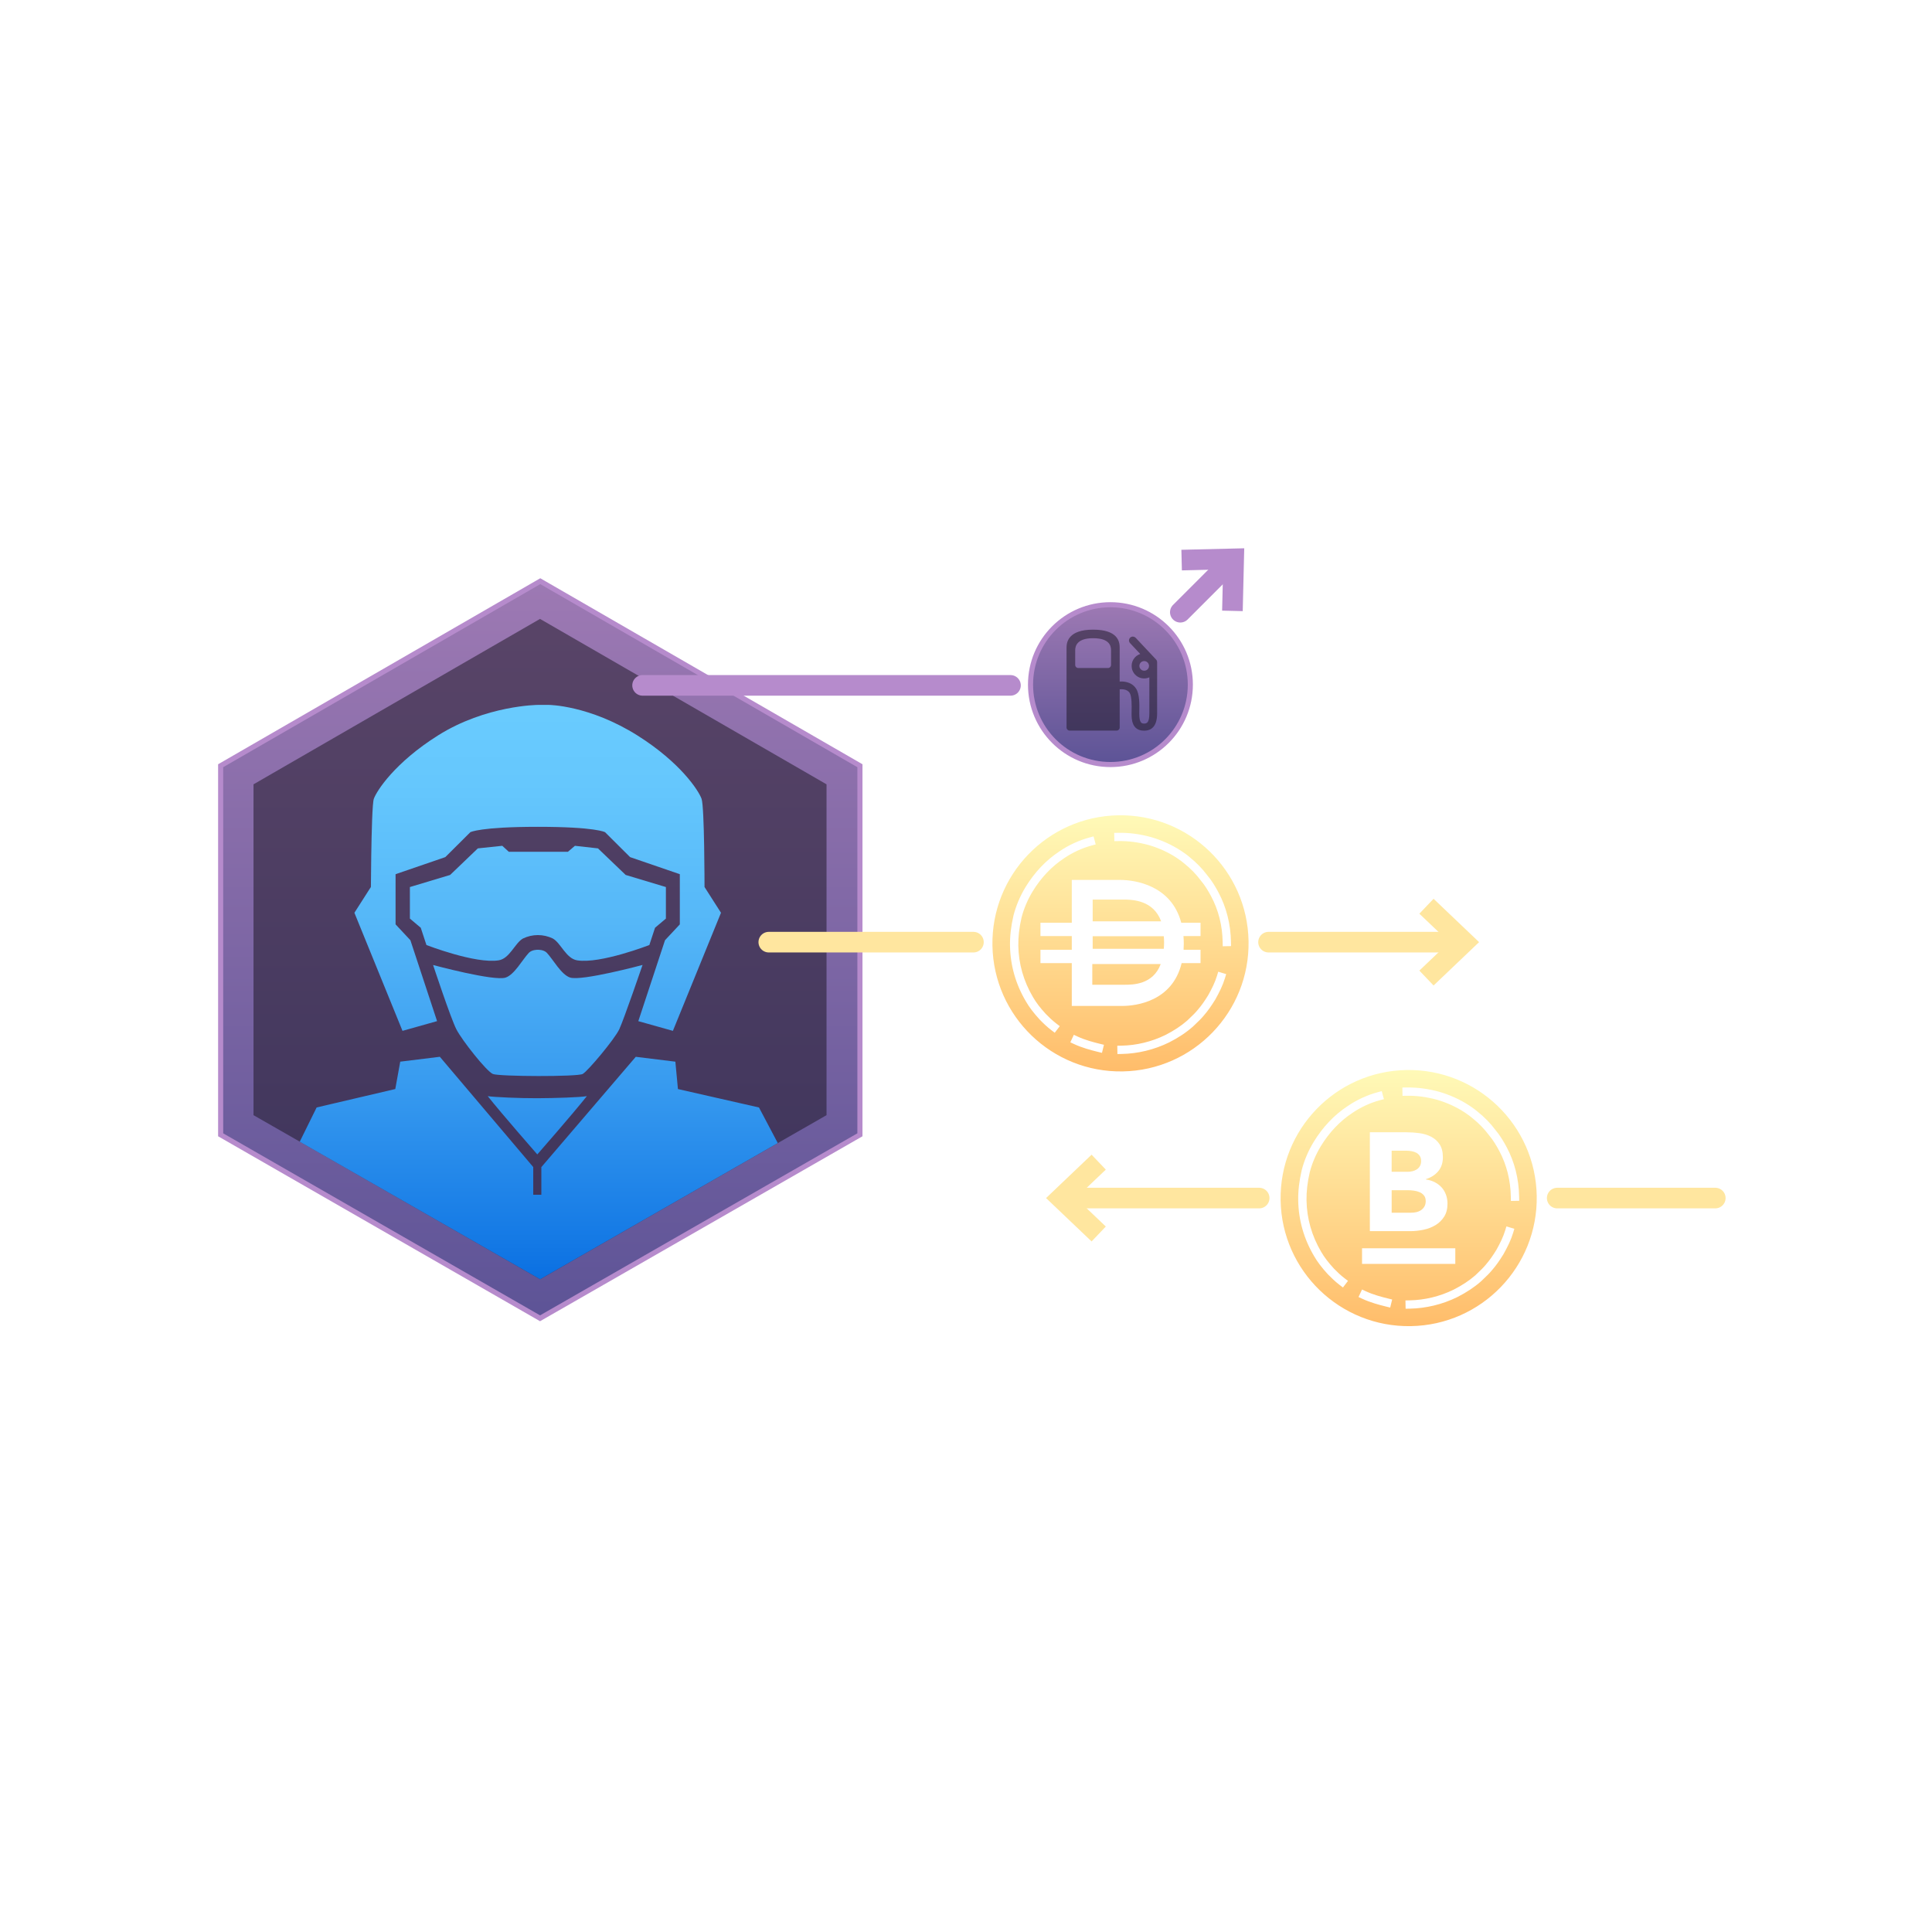 <?xml version="1.0" encoding="UTF-8"?><svg xmlns="http://www.w3.org/2000/svg" xmlns:xlink="http://www.w3.org/1999/xlink" viewBox="0 0 1024 1024"><defs><style>.cls-1,.cls-2,.cls-3,.cls-4{stroke:#b68bcc;}.cls-1,.cls-2,.cls-5,.cls-6,.cls-4{fill:none;stroke-miterlimit:10;}.cls-1,.cls-3{stroke-width:2.7px;}.cls-7{fill:url(#linear-gradient-2);}.cls-8{filter:url(#outer-glow-3);}.cls-9{filter:url(#outer-glow-4);}.cls-2,.cls-3,.cls-5{stroke-linecap:square;}.cls-2,.cls-5{stroke-width:10.92px;}.cls-10,.cls-11{fill:#18131f;opacity:.5;}.cls-3{fill:url(#GlassPanel);filter:url(#outer-glow-5);stroke-miterlimit:54.61;}.cls-5,.cls-6{stroke:#ffe69f;}.cls-6,.cls-4{stroke-linecap:round;stroke-width:10.92px;}.cls-12{fill:url(#linear-gradient-6);}.cls-13{filter:url(#outer-glow-1);}.cls-11{isolation:isolate;}.cls-14{fill:url(#linear-gradient-5);}.cls-15{opacity:0;}.cls-16{filter:url(#luminosity-noclip-2);}.cls-17{mask:url(#mask-1);}.cls-18{mask:url(#mask);}.cls-19{fill:url(#linear-gradient-3);}.cls-20{fill:url(#linear-gradient);}.cls-21{fill:url(#linear-gradient-4);}.cls-22{filter:url(#outer-glow-2);}.cls-23{filter:url(#luminosity-noclip-3);}</style><filter id="luminosity-noclip-2" x="-22.46" y="191.94" width="619.69" height="619.31" color-interpolation-filters="sRGB" filterUnits="userSpaceOnUse"><feFlood flood-color="#fff" result="bg"/><feBlend in="SourceGraphic" in2="bg"/></filter><linearGradient id="linear-gradient" x1="1207.61" y1="-30.85" x2="1656.88" y2="-30.85" gradientTransform="translate(-1144.87 532.44)" gradientUnits="userSpaceOnUse"><stop offset="0" stop-color="#231f20"/><stop offset="1" stop-color="#fff"/></linearGradient><mask id="mask" x="-22.46" y="191.94" width="619.69" height="619.31" maskUnits="userSpaceOnUse"><g class="cls-16"><rect class="cls-20" x="62.75" y="276.37" width="449.27" height="450.45" transform="translate(12.93 1010.38) rotate(-121.85)"/></g></mask><filter id="outer-glow-1" filterUnits="userSpaceOnUse"><feOffset dx="0" dy="0"/><feGaussianBlur result="blur" stdDeviation="5.4"/><feFlood flood-color="#8c29ff" flood-opacity="1"/><feComposite in2="blur" operator="in"/><feComposite in="SourceGraphic"/></filter><linearGradient id="linear-gradient-2" x1="-237.65" y1="715.69" x2="-237.65" y2="318.75" gradientTransform="translate(524.01 1024.14) scale(1 -1)" gradientUnits="userSpaceOnUse"><stop offset="0" stop-color="#9d79b3"/><stop offset="1" stop-color="#5c5396"/></linearGradient><filter id="outer-glow-2" filterUnits="userSpaceOnUse"><feOffset dx="0" dy="0"/><feGaussianBlur result="blur-2" stdDeviation="3.6"/><feFlood flood-color="#3b6dff" flood-opacity=".75"/><feComposite in2="blur-2" operator="in"/><feComposite in="SourceGraphic"/></filter><linearGradient id="linear-gradient-3" x1="-230.35" y1="539.89" x2="-230.35" y2="207.56" gradientTransform="translate(515.92 899.05) scale(1 -1)" gradientUnits="userSpaceOnUse"><stop offset="0" stop-color="#6bcdff"/><stop offset=".17" stop-color="#65c7fd"/><stop offset=".39" stop-color="#55b7f8"/><stop offset=".63" stop-color="#3a9df0"/><stop offset=".9" stop-color="#1479e5"/><stop offset="1" stop-color="#0469e0"/></linearGradient><filter id="outer-glow-3" filterUnits="userSpaceOnUse"><feOffset dx="0" dy="0"/><feGaussianBlur result="blur-3" stdDeviation="4.07"/><feFlood flood-color="#ff4545" flood-opacity=".7"/><feComposite in2="blur-3" operator="in"/><feComposite in="SourceGraphic"/></filter><linearGradient id="linear-gradient-4" x1="593.89" y1="566.96" x2="593.89" y2="431.19" gradientUnits="userSpaceOnUse"><stop offset="0" stop-color="#ffbd6b"/><stop offset="1" stop-color="#fffab8"/></linearGradient><filter id="outer-glow-4" filterUnits="userSpaceOnUse"><feOffset dx="0" dy="0"/><feGaussianBlur result="blur-4" stdDeviation="4.07"/><feFlood flood-color="#ff4545" flood-opacity=".7"/><feComposite in2="blur-4" operator="in"/><feComposite in="SourceGraphic"/></filter><linearGradient id="linear-gradient-5" x1="746.63" y1="806.77" x2="746.63" y2="671.01" gradientTransform="translate(0 -104.82)" xlink:href="#linear-gradient-4"/><filter id="luminosity-noclip-3" x="514.82" y="288.36" width="202.91" height="217.61" color-interpolation-filters="sRGB" filterUnits="userSpaceOnUse"><feFlood flood-color="#fff" result="bg"/><feBlend in="SourceGraphic" in2="bg"/></filter><linearGradient id="linear-gradient-6" x1="283.2" y1="283.98" x2="283.2" y2="392.74" gradientTransform="translate(333.07 -195.51) scale(1 1.75)" gradientUnits="userSpaceOnUse"><stop offset="0" stop-color="#000"/><stop offset="1" stop-color="#fff"/></linearGradient><mask id="mask-1" x="514.82" y="288.36" width="202.91" height="217.61" maskUnits="userSpaceOnUse"><g class="cls-23"><rect class="cls-12" x="561.68" y="301.86" width="109.19" height="190.62" transform="translate(1346.8 334.98) rotate(142.33)"/></g></mask><linearGradient id="GlassPanel" x1="1088.01" y1="320.65" x2="1088.01" y2="405.35" gradientTransform="translate(-499.46)" gradientUnits="userSpaceOnUse"><stop offset="0" stop-color="#9d79b3"/><stop offset="1" stop-color="#5c5396"/></linearGradient><filter id="outer-glow-5" filterUnits="userSpaceOnUse"><feOffset dx="0" dy="0"/><feGaussianBlur result="blur-5" stdDeviation="4"/><feFlood flood-color="#6636c6" flood-opacity=".8"/><feComposite in2="blur-5" operator="in"/><feComposite in="SourceGraphic"/></filter></defs><g id="Frame"><rect class="cls-15" width="1024" height="1024"/></g><g id="Master"><g id="Cadet"><g class="cls-18"><g class="cls-13"><g id="HexPlate-3"><polygon class="cls-7" points="286.24 698.72 116.95 601.47 116.95 405.85 286.36 308.04 455.78 405.85 455.78 601.47 286.24 698.72"/><polygon class="cls-1" points="286.24 698.72 116.95 601.47 116.95 405.85 286.36 308.04 455.78 405.85 455.78 601.47 286.24 698.72"/></g></g></g><polygon id="HexPlate-4" class="cls-11" points="286.28 678.03 134.36 591.06 134.36 415.71 286.22 328.03 438.08 415.71 438.08 591.06 286.28 678.03"/><g id="Cadet-2" class="cls-22"><path class="cls-19" d="M285.1,438.23c-30.74,0-35.81,2.85-35.81,2.85l-13.27,13.21-26.36,9.05v26.59s7.86,8.41,7.86,8.41l14.14,42.88-18.33,5.16-25.49-62.59,8.73-13.66c0,14.47,0-42.43,1.57-46.76s11.17-19.18,33.94-33.53c25.5-16.08,53-16.22,53-16.22h5.87s21.45,.15,46.95,16.22c22.77,14.35,32.37,29.18,33.94,33.53,1.57,4.34,1.57,46.76,1.57,46.76l8.73,13.66-25.49,62.59-18.33-5.15,14.14-42.88,7.86-8.41v-26.6s-26.36-9.05-26.36-9.05l-13.27-13.21s-4.86-2.85-35.6-2.85Zm7.87,59.18c4.26,2.32,7.01,10.61,12.9,11.58,12.27,2.01,38.3-8.11,38.3-8.11l3.01-9.15,5.76-4.86v-16.72l-21.32-6.41-14.69-14.08-12.21-1.37-3.71,3.17h-31.34s-3.45-3.17-3.45-3.17l-12.96,1.37-14.69,14.08-21.32,6.41v16.72l5.76,4.86,3.01,9.15s26.02,10.11,38.3,8.11c5.89-.96,8.64-9.26,12.9-11.58,4.97-2.4,10.77-2.4,15.75,0h0Zm15.89,71.8c2.78-1.57,16.95-18.51,19.38-23.7,2.43-5.19,12.33-34.07,12.33-34.07,0,0-32.28,8.69-38.43,6.67-4.67-1.54-8.82-9.36-12.31-13.12-1.66-1.73-4.83-1.6-4.83-1.6,0,0-3.06-.09-4.71,1.63-3.49,3.75-7.64,11.58-12.31,13.12-6.16,2.03-38.43-6.67-38.43-6.67,0,0,9.32,28.19,12.33,34.07,3.01,5.88,16.02,22.34,19.38,23.7,3.36,1.36,44.83,1.54,47.61-.03h0Zm-50.35,11.77c7.09,8.99,26.27,30.89,26.27,30.89,0,0,18.47-21.08,26.27-30.89-3.57,.64-16.79,1.06-26.27,1.1-9.35,.04-23.03-.57-26.27-1.1h0Zm143.76,6l-42.95-9.76-1.36-14.51-20.99-2.58-50.04,58.46v14.66h-4.3v-14.69s-49.5-58.44-49.5-58.44l-20.99,2.58-2.63,14.51-41.68,9.76-8.96,18.16,127.4,72.89,125.97-72.18-9.97-18.87Z"/></g></g><g><line class="cls-6" x1="672.35" y1="499.36" x2="771.2" y2="499.36"/><polyline class="cls-5" points="760.01 484.09 776.03 499.35 760.01 514.62"/><line class="cls-6" x1="407.47" y1="499.36" x2="515.94" y2="499.36"/></g><g><line class="cls-4" x1="625.59" y1="324.49" x2="650.46" y2="299.62"/><polyline class="cls-2" points="631.75 296.73 653.87 296.2 653.34 318.32"/><line class="cls-4" x1="340.58" y1="363.26" x2="535.58" y2="363.26"/></g><g><line class="cls-6" x1="667.39" y1="635" x2="567.18" y2="635"/><polyline class="cls-5" points="578.38 650.27 562.35 635 578.38 619.73"/><line class="cls-6" x1="909.14" y1="635" x2="825.35" y2="635"/></g><g id="ETH" class="cls-8"><path class="cls-21" d="M615.43,488.33h-36.29v-11.54h16.28c4.84,0,15.91,.3,20.01,11.54Zm-36.49,33.6s11.91,0,17.13,0c4.2,0,15.06,.05,19.14-10.98h-36.27v10.98Zm82.82-23.12c.65,37.48-29.2,68.4-66.69,69.06-37.48,.65-68.4-29.2-69.06-66.69-.65-37.48,29.2-68.4,66.69-69.06,37.48-.65,68.4,29.2,69.06,66.69Zm-71.21-57.38l.08,4.4,2.2-.04c5.26-.09,10.53,.6,16.09,2.12,5.25,1.54,10.14,3.77,14.49,6.6l.78,.53c1.25,.85,2.33,1.59,3.46,2.59,3.46,2.78,6.32,5.72,8.76,8.99l.09,.12c2.22,2.6,3.94,5.56,5.45,8.36,3.89,7.35,5.94,15.5,6.09,24.24l.04,2.2,4.4-.08-.04-2.2c-.16-9.43-2.39-18.26-6.61-26.24-1.55-2.87-3.46-6.19-5.94-9.09-2.65-3.55-5.76-6.73-9.4-9.66-1.26-1.12-2.51-1.97-3.82-2.86l-.81-.55c-4.76-3.09-10.04-5.5-15.74-7.17-6-1.64-11.68-2.39-17.36-2.28l-2.2,.04Zm36.71,54.7h9.05v-7.06h-10.22c-5.22-19.82-24.41-22.7-32.48-22.7h-25.54v22.7h-16.61v7.06h16.61v7.27h-16.61v7.06h16.61v22.7s18.68,0,26.86,0c7.12,0,26.47-2.36,31.36-22.7h10.02v-7.06h-8.99c.07-1.05,.11-2.13,.11-3.25,0-1.4-.07-2.73-.17-4.02Zm-65.55,47.76l-1.75-1.33c-2.21-1.68-4.15-3.6-5.72-5.2-2.99-3.26-5.11-6.06-6.71-8.83-5.01-8.48-7.64-17.67-7.8-27.3-.08-4.71,.48-9.6,1.71-14.91,1.18-4.63,3.26-9.54,5.86-13.82,4.48-7.33,10.07-13.24,16.66-17.59,4.47-3.06,9.54-5.4,14.66-6.78l2.13-.57-1.14-4.25-2.13,.57c-5.59,1.5-11.13,4.06-15.97,7.37-7.1,4.69-13.15,11.06-17.97,18.95-2.86,4.71-5.06,9.91-6.38,15.07-1.32,5.7-1.92,10.94-1.83,16.02,.18,10.41,3.01,20.32,8.4,29.44,1.75,3.04,4.05,6.08,7.31,9.64,1.72,1.77,3.81,3.83,6.25,5.68l1.75,1.33,2.67-3.5Zm23.41,9.87l-2.14-.52c-3.68-.9-7.97-2.06-11.83-3.85l-2-.93-1.85,3.99,2,.93c4.2,1.95,8.74,3.18,12.63,4.13l2.14,.52,1.04-4.27Zm64.78-37.46l-4.21-1.28-.64,2.11c-1.08,3.56-2.68,6.75-4.69,10.37-2,3.25-3.77,5.72-5.6,7.82-1.24,1.52-2.62,2.83-4.08,4.22-.52,.49-1.04,.99-1.47,1.41-3.21,2.81-7,5.31-11.54,7.62-7.26,3.56-15.31,5.51-23.29,5.65l-2.2,.04,.08,4.4,2.2-.04c8.62-.15,17.31-2.26,25.18-6.12,4.9-2.49,8.98-5.19,12.56-8.33,.51-.5,1.01-.97,1.51-1.45,1.5-1.42,3.05-2.89,4.41-4.57,1.95-2.23,3.85-4.89,6.03-8.43,2.2-3.95,3.91-7.38,5.11-11.31l.64-2.11Zm-70.76-20.09v6.67h37.69c.1-1.06,.16-2.17,.16-3.35s-.06-2.26-.16-3.32h-37.69Z"/></g><g id="ETH-2" class="cls-9"><path id="Coin" class="cls-14" d="M748.59,620.77c.86-.2,1.64-.52,2.33-.96,.69-.44,1.25-1.04,1.67-1.78,.42-.74,.63-1.63,.63-2.66s-.23-1.99-.7-2.7-1.07-1.27-1.81-1.67c-.74-.39-1.58-.68-2.52-.85-.94-.17-1.85-.26-2.74-.26h-7.85s0,11.18,0,11.18h8.36c.89,0,1.76-.1,2.63-.3Zm3.81,11.1c-.94-.39-1.95-.67-3.03-.81-1.09-.15-2.1-.22-3.03-.22h-8.73s0,11.92,0,11.92h10.36c.89,0,1.79-.1,2.7-.3s1.74-.54,2.48-1.04,1.34-1.13,1.81-1.92c.47-.79,.7-1.75,.7-2.89,0-1.23-.31-2.23-.93-3-.62-.76-1.39-1.34-2.33-1.74Zm-6.96-64.74c-37.48,.65-67.34,31.57-66.69,69.06,.65,37.48,31.57,67.34,69.06,66.69,37.48-.65,67.34-31.57,66.69-69.06-.65-37.48-31.57-67.34-69.06-66.69Zm.05,9.26c5.69-.1,11.36,.65,17.36,2.28,5.7,1.67,10.99,4.08,15.74,7.17l.81,.55c1.32,.9,2.56,1.75,3.82,2.86,3.65,2.93,6.75,6.11,9.4,9.66,2.48,2.91,4.39,6.23,5.94,9.09,4.23,7.98,6.45,16.8,6.61,26.24l.04,2.2-4.4,.08-.04-2.2c-.15-8.74-2.2-16.89-6.09-24.24-1.51-2.8-3.22-5.76-5.45-8.36l-.09-.12c-2.44-3.27-5.3-6.21-8.76-8.99-1.14-1-2.21-1.74-3.46-2.59l-.78-.53c-4.35-2.83-9.24-5.06-14.49-6.6-5.55-1.51-10.82-2.21-16.09-2.12l-2.2,.04-.08-4.4,2.2-.04Zm14.94,50.19c1.41,.72,2.62,1.63,3.63,2.74s1.79,2.41,2.33,3.89c.54,1.48,.81,3.06,.81,4.74,0,2.76-.59,5.07-1.78,6.92-1.18,1.85-2.71,3.34-4.59,4.48-1.88,1.13-3.98,1.95-6.33,2.44-2.34,.49-4.68,.74-6.99,.74h-21.46s0-52.4,0-52.4h19.54c2.27,0,4.55,.16,6.85,.48,2.29,.32,4.35,.96,6.18,1.92s3.31,2.31,4.44,4.03c1.13,1.73,1.7,4.02,1.7,6.88s-.83,5.42-2.48,7.36c-1.65,1.95-3.84,3.34-6.55,4.18v.15c1.73,.25,3.29,.73,4.7,1.44Zm10.91,35.03v8.27s-49.43,0-49.43,0v-8.27s49.43,0,49.43,0Zm-71.06,1.92c1.59,2.77,3.72,5.57,6.71,8.83,1.56,1.6,3.51,3.52,5.72,5.2l1.75,1.33-2.67,3.5-1.75-1.33c-2.43-1.85-4.52-3.91-6.25-5.68-3.26-3.55-5.57-6.6-7.31-9.64-5.39-9.12-8.22-19.03-8.4-29.44-.09-5.08,.51-10.32,1.83-16.02,1.31-5.16,3.51-10.36,6.38-15.07,4.82-7.89,10.86-14.27,17.97-18.95,4.85-3.32,10.38-5.87,15.97-7.37l2.13-.57,1.14,4.25-2.13,.57c-5.12,1.37-10.19,3.72-14.66,6.78-6.59,4.35-12.18,10.26-16.66,17.59-2.6,4.28-4.68,9.19-5.86,13.82-1.23,5.3-1.79,10.19-1.71,14.91,.17,9.64,2.79,18.82,7.8,27.3Zm36.54,29.5l-2.14-.52c-3.89-.95-8.43-2.19-12.63-4.13l-2-.93,1.85-3.99,2,.93c3.86,1.79,8.14,2.95,11.83,3.85l2.14,.52-1.04,4.27Zm65.18-39.63c-1.2,3.93-2.91,7.37-5.11,11.31-2.18,3.55-4.08,6.2-6.03,8.43-1.37,1.68-2.91,3.15-4.41,4.57-.5,.48-1.01,.96-1.51,1.45-3.58,3.14-7.66,5.83-12.56,8.33-7.86,3.86-16.56,5.97-25.18,6.12l-2.2,.04-.08-4.4,2.2-.04c7.97-.14,16.03-2.09,23.29-5.65,4.54-2.31,8.33-4.81,11.54-7.62,.43-.43,.95-.92,1.47-1.41,1.46-1.39,2.84-2.69,4.08-4.22,1.84-2.11,3.6-4.57,5.6-7.82,2.01-3.62,3.61-6.81,4.69-10.37l.64-2.11,4.21,1.28-.64,2.11Z"/></g><g class="cls-17"><g><path class="cls-3" d="M588.55,405.22c23.4,0,42.35-18.95,42.35-42.35s-18.95-42.35-42.35-42.35-42.35,18.95-42.35,42.35c0,23.4,18.95,42.35,42.35,42.35Z"/><path class="cls-10" d="M613.29,350.88c0-.24-.06-.47-.14-.68-.08-.21-.2-.41-.36-.59-.02-.02-.04-.04-.06-.06l-10.74-11.44c-.61-.65-1.59-.92-2.4-.54-1.34,.64-1.57,2.29-.65,3.28l5.41,5.77c-3.05,1.01-5.12,4.17-4.43,7.67,.5,2.51,2.48,4.56,4.97,5.13,1.54,.35,3.02,.16,4.29-.41v19.02c0,4.89-1.23,5.48-2.81,5.48-1.39,0-2.53-.55-2.53-5.24,0-.4,0-.87,.02-1.4,.07-3.56,.17-8.95-1.69-11.85-2.59-4.05-7.48-3.88-8.72-3.77v-18.06c0-3.28-1.12-9.46-14.08-9.46s-14.08,6.48-14.08,9.46v42.42c0,.89,.72,1.62,1.62,1.62h24.93c.89,0,1.62-.72,1.62-1.62v-20.26c.09,0,.18,0,.28,0,.03,0,3.5-.43,4.99,1.89,1.19,1.86,1.1,6.87,1.05,9.56-.01,.55-.02,1.05-.02,1.47,0,2.63,0,9.01,6.63,9.01s6.91-6.56,6.91-9.25v-27.07s0-.05,0-.08Zm-6.2,4.54c-1.9,.46-3.58-1.22-3.12-3.12,.22-.89,.95-1.63,1.84-1.84,1.9-.46,3.58,1.22,3.12,3.12-.22,.89-.95,1.63-1.84,1.84Zm-19.87-1.35h-15.69c-.91,0-1.65-.74-1.65-1.65v-7.78c0-2.01,.75-6.38,9.5-6.38s9.5,4.17,9.5,6.38v7.78c0,.91-.74,1.65-1.65,1.65Z"/></g></g></g></svg>